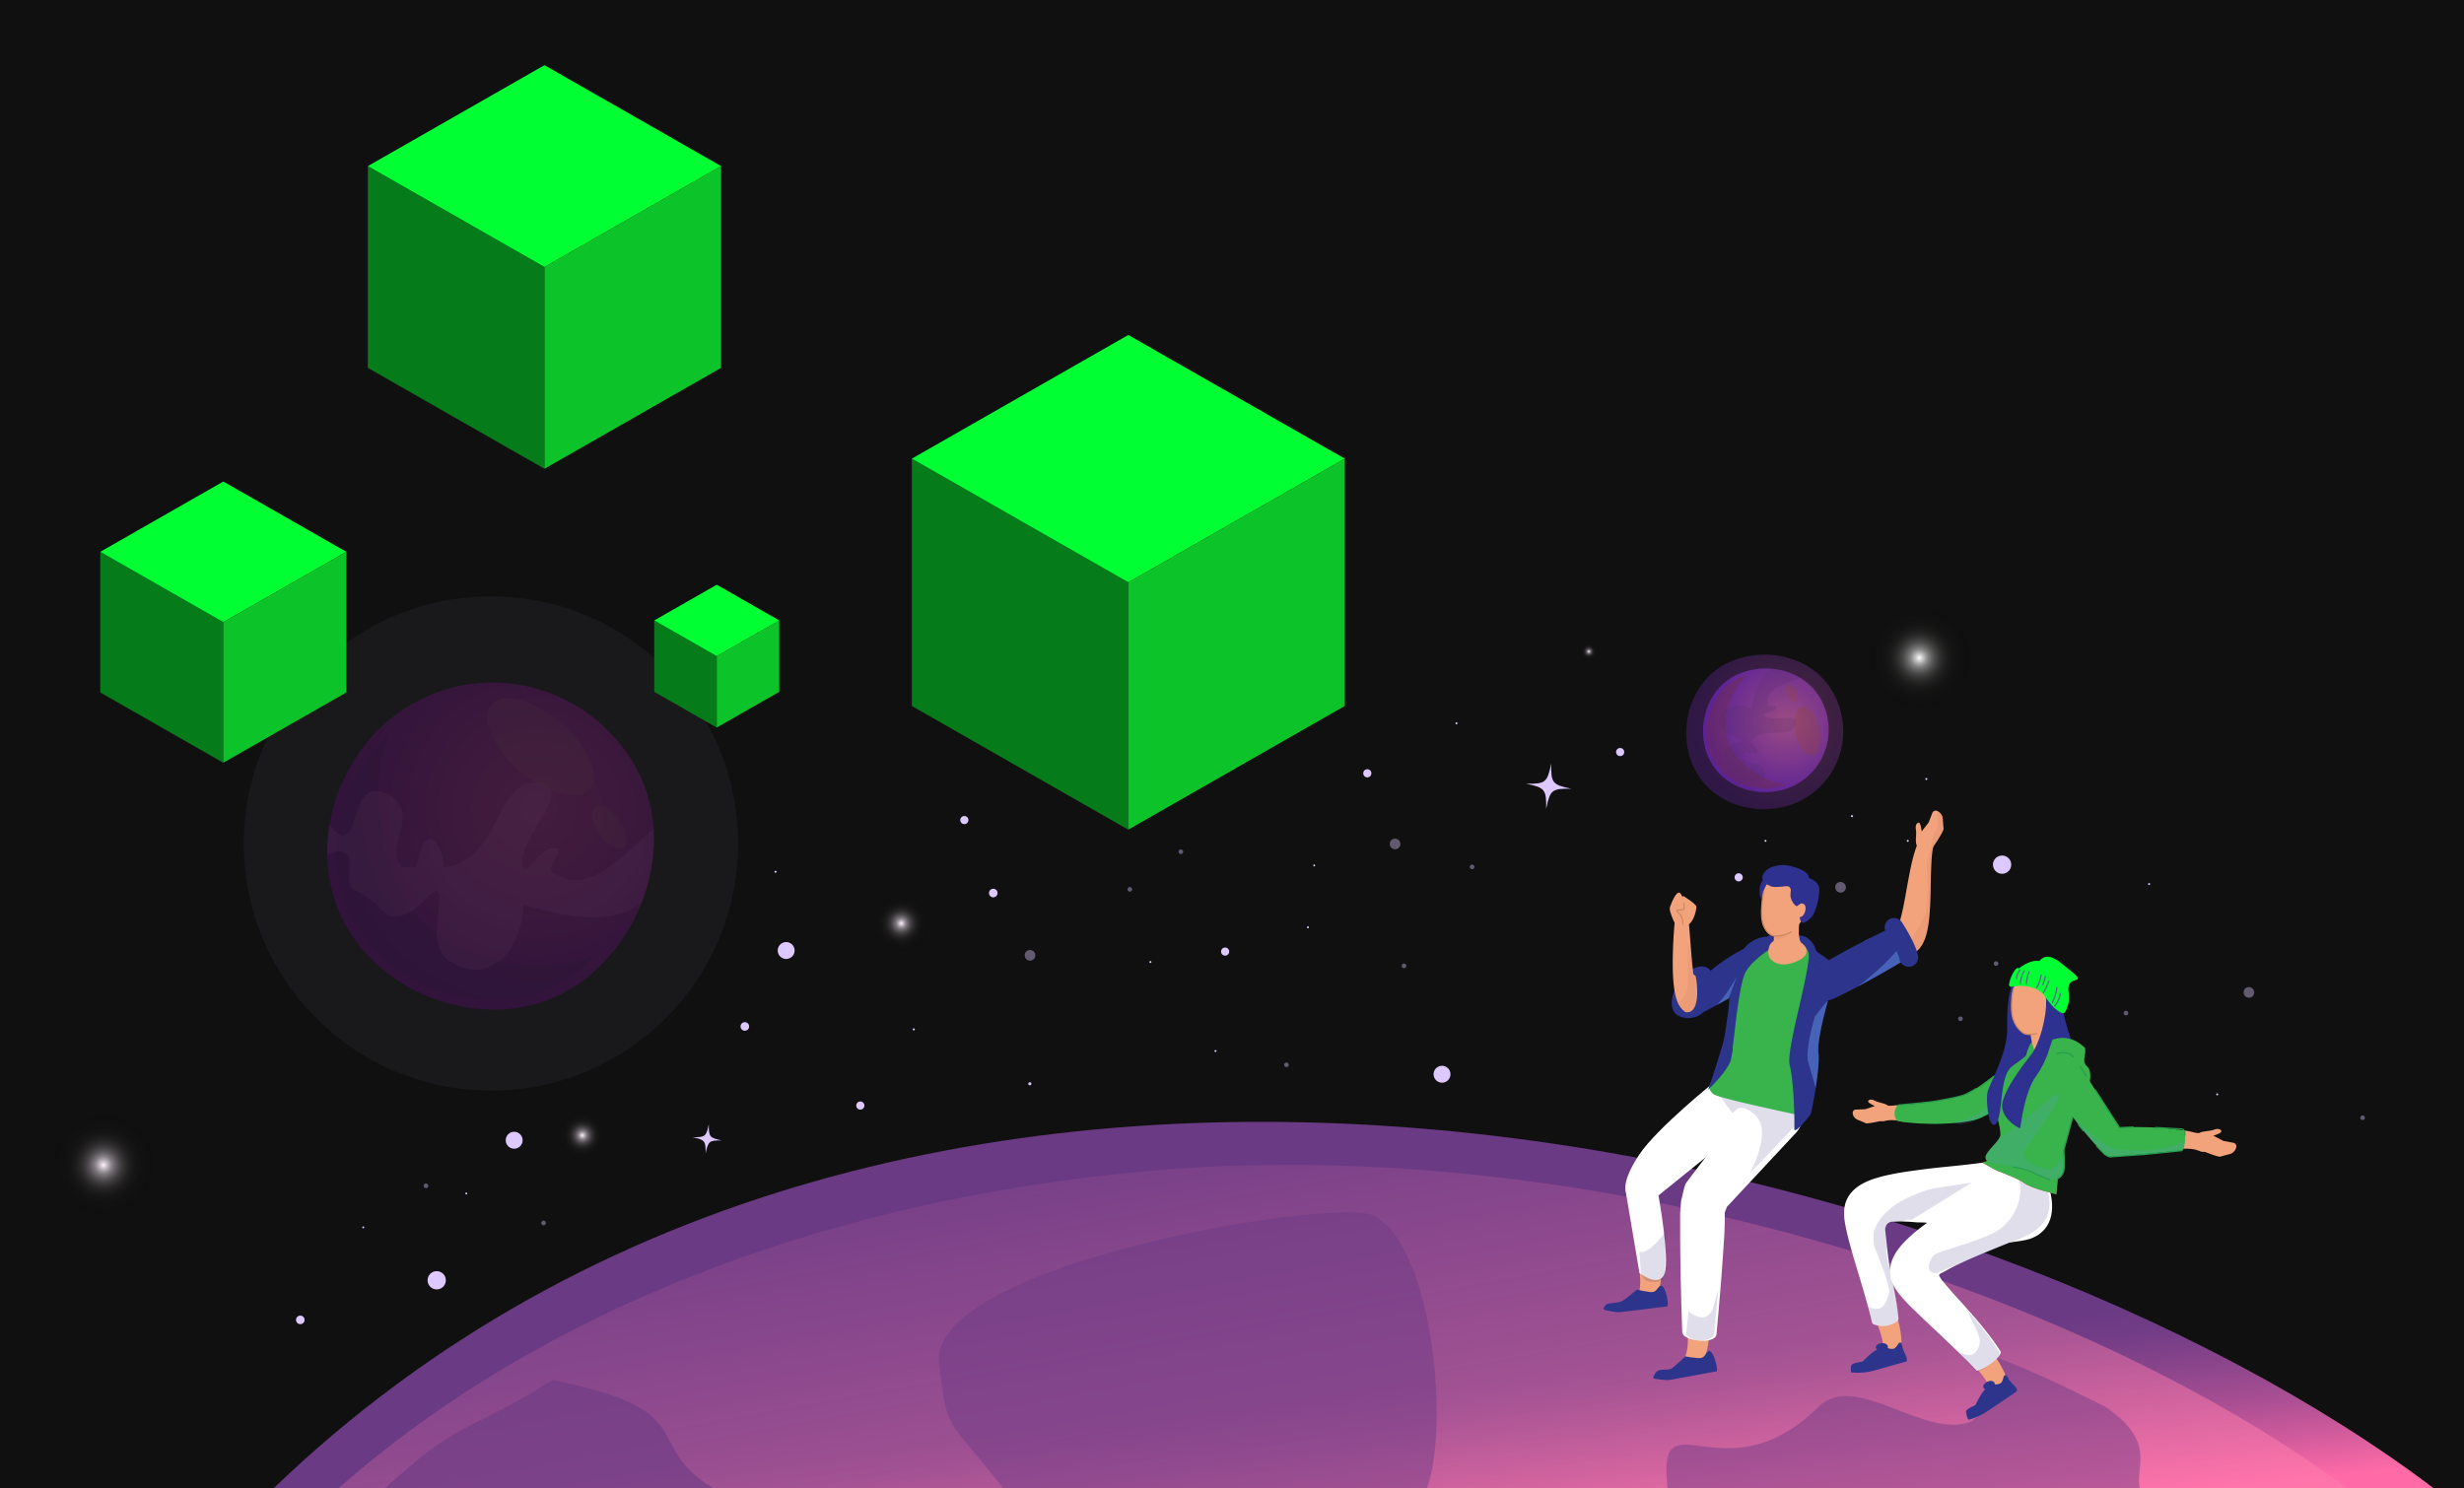 <svg xmlns="http://www.w3.org/2000/svg" xmlns:xlink="http://www.w3.org/1999/xlink" viewBox="0 0 1460 882"><rect x="0" y="0" width="1460" height="882" fill="#333333" stroke="none"/><defs><style>.cls-1{fill:none;}.cls-2{fill:#2c348c;}.cls-3{fill:#f2a37c;}.cls-4{fill:#39b34c;}.cls-5{isolation:isolate;}.cls-6{fill:#111010;}.cls-7{clip-path:url(#clip-path);}.cls-8{fill:url(#linear-gradient);}.cls-9{fill:url(#linear-gradient-2);}.cls-10{opacity:0.6;}.cls-11{fill:url(#linear-gradient-3);}.cls-12{opacity:0.45;}.cls-13{fill:url(#linear-gradient-4);}.cls-14{fill:url(#linear-gradient-5);}.cls-15{fill:url(#radial-gradient);}.cls-16{fill:url(#radial-gradient-2);}.cls-17{fill:url(#radial-gradient-3);}.cls-18{fill:url(#radial-gradient-4);}.cls-19,.cls-23{fill:#ddc8ff;}.cls-20{fill:url(#radial-gradient-5);}.cls-21{fill:url(#radial-gradient-6);}.cls-22{fill:url(#radial-gradient-7);}.cls-23,.cls-33{opacity:0.4;}.cls-24{fill:url(#radial-gradient-8);}.cls-25,.cls-28,.cls-32,.cls-37{opacity:0.3;}.cls-26{fill:#9498ba;}.cls-26,.cls-30{opacity:0.2;}.cls-27{fill:url(#radial-gradient-9);}.cls-28,.cls-39,.cls-42,.cls-54,.cls-56,.cls-58{mix-blend-mode:multiply;}.cls-29{fill:#55278b;}.cls-31{fill:#ff87ff;}.cls-32{fill:#ba659c;}.cls-32,.cls-37{mix-blend-mode:color-dodge;}.cls-33{fill:url(#radial-gradient-10);}.cls-34{fill:url(#radial-gradient-11);}.cls-35{fill:#b54133;}.cls-36{fill:#773d9c;}.cls-37{fill:#e4654b;}.cls-38{clip-path:url(#clip-path-2);}.cls-39,.cls-54,.cls-56{fill:#6598eb;}.cls-39,.cls-58{opacity:0.17;}.cls-40{fill:#fff;}.cls-41{clip-path:url(#clip-path-3);}.cls-42{fill:#1b1464;opacity:0.14;}.cls-43{clip-path:url(#clip-path-4);}.cls-44{fill:#f33c4e;}.cls-45{clip-path:url(#clip-path-5);}.cls-46{fill:#2e318f;}.cls-47{fill:#cc8862;}.cls-48{fill:#289d4b;}.cls-49{fill:#0f3;}.cls-50{fill:#5f628c;}.cls-51{clip-path:url(#clip-path-6);}.cls-52{clip-path:url(#clip-path-7);}.cls-53{clip-path:url(#clip-path-8);}.cls-54{opacity:0.28;}.cls-55{clip-path:url(#clip-path-9);}.cls-56{opacity:0.47;}.cls-57{clip-path:url(#clip-path-10);}.cls-58{fill:#cc765a;}.cls-59{clip-path:url(#clip-path-11);}.cls-60{clip-path:url(#clip-path-12);}.cls-61{clip-path:url(#clip-path-13);}.cls-62{fill:#057c19;}.cls-63{fill:#0cc42a;}</style><clipPath id="clip-path"><rect class="cls-1" x="20" y="23.94" width="1440" height="859" transform="translate(1480 906.88) rotate(-180)"/></clipPath><linearGradient id="linear-gradient" x1="-677.61" y1="-1088.62" x2="-749.92" y2="-951.14" gradientTransform="matrix(0.93, 0.36, 0.36, -0.93, 1833.18, 181.47)" gradientUnits="userSpaceOnUse"><stop offset="0.06" stop-color="#ff6aa7"/><stop offset="0.22" stop-color="#d15b9c"/><stop offset="0.4" stop-color="#a54d92"/><stop offset="0.57" stop-color="#85438a"/><stop offset="0.7" stop-color="#713c86"/><stop offset="0.8" stop-color="#6a3a84"/></linearGradient><linearGradient id="linear-gradient-2" x1="-704.45" y1="-1128.49" x2="-994.52" y2="-633.66" gradientTransform="matrix(0.94, 0.44, 0.34, -1.1, 1843.33, 295.53)" gradientUnits="userSpaceOnUse"><stop offset="0.03" stop-color="#ff7bac"/><stop offset="0.22" stop-color="#ff7bac" stop-opacity="0.76"/><stop offset="0.57" stop-color="#ff7bac" stop-opacity="0.36"/><stop offset="0.81" stop-color="#ff7bac" stop-opacity="0.1"/><stop offset="0.92" stop-color="#ff7bac" stop-opacity="0"/></linearGradient><linearGradient id="linear-gradient-3" x1="-1588.3" y1="-1004.27" x2="-1582.13" y2="-968.31" gradientTransform="matrix(1, -0.04, -0.04, -1, 1864.92, -130.13)" xlink:href="#linear-gradient"/><linearGradient id="linear-gradient-4" x1="-1360.74" y1="615.11" x2="-1488.77" y2="663.34" gradientTransform="matrix(-0.55, -0.83, -0.83, 0.55, 881.28, -639.99)" gradientUnits="userSpaceOnUse"><stop offset="0.65" stop-color="#6a3a84"/><stop offset="1" stop-color="#ff6aa7"/></linearGradient><linearGradient id="linear-gradient-5" x1="-1346.4" y1="1139.28" x2="-1150.71" y2="978.83" gradientTransform="matrix(-0.55, -0.83, -0.83, 0.55, 881.28, -639.99)" gradientUnits="userSpaceOnUse"><stop offset="0.06" stop-color="#ff6aa7"/><stop offset="0.49" stop-color="#a54d92"/><stop offset="0.8" stop-color="#6a3a84"/></linearGradient><radialGradient id="radial-gradient" cx="258.87" cy="389.71" r="36.21" gradientTransform="matrix(-1, 0, 0, 1, 1396.1, 0.16)" gradientUnits="userSpaceOnUse"><stop offset="0" stop-color="#fff"/><stop offset="0.05" stop-color="#e5e6e5" stop-opacity="0.9"/><stop offset="0.15" stop-color="#b0b1b0" stop-opacity="0.69"/><stop offset="0.26" stop-color="#818281" stop-opacity="0.51"/><stop offset="0.37" stop-color="#595b59" stop-opacity="0.35"/><stop offset="0.48" stop-color="#393b39" stop-opacity="0.22"/><stop offset="0.6" stop-color="#202220" stop-opacity="0.12"/><stop offset="0.72" stop-color="#0e100e" stop-opacity="0.06"/><stop offset="0.85" stop-color="#030503" stop-opacity="0.01"/><stop offset="1" stop-color="#000200" stop-opacity="0"/></radialGradient><radialGradient id="radial-gradient-2" cx="1051.01" cy="672.69" r="17.49" gradientTransform="matrix(-1, 0, 0, 1, 1396.1, 0.16)" gradientUnits="userSpaceOnUse"><stop offset="0" stop-color="#fff2ff"/><stop offset="0.05" stop-color="#e5dae5" stop-opacity="0.9"/><stop offset="0.15" stop-color="#b0a8b0" stop-opacity="0.69"/><stop offset="0.26" stop-color="#817c81" stop-opacity="0.51"/><stop offset="0.37" stop-color="#595659" stop-opacity="0.35"/><stop offset="0.48" stop-color="#393839" stop-opacity="0.22"/><stop offset="0.6" stop-color="#202020" stop-opacity="0.12"/><stop offset="0.72" stop-color="#0e0f0e" stop-opacity="0.06"/><stop offset="0.85" stop-color="#030503" stop-opacity="0.01"/><stop offset="1" stop-color="#000200" stop-opacity="0"/></radialGradient><radialGradient id="radial-gradient-3" cx="862.07" cy="547.07" r="20.72" xlink:href="#radial-gradient-2"/><radialGradient id="radial-gradient-4" cx="1334.81" cy="690.26" r="36.21" xlink:href="#radial-gradient-2"/><radialGradient id="radial-gradient-5" cx="1872.45" cy="2883.82" r="10.44" gradientTransform="matrix(-0.62, 0.78, 0.78, 0.62, -444.63, -2852.31)" gradientUnits="userSpaceOnUse"><stop offset="0" stop-color="#fff2ff"/><stop offset="0.05" stop-color="#e5dae5"/><stop offset="0.15" stop-color="#b0a8b0"/><stop offset="0.26" stop-color="#817c81"/><stop offset="0.37" stop-color="#595659"/><stop offset="0.48" stop-color="#393839"/><stop offset="0.6" stop-color="#202020"/><stop offset="0.72" stop-color="#0e0f0e"/><stop offset="0.85" stop-color="#030503"/><stop offset="1" stop-color="#000200"/></radialGradient><radialGradient id="radial-gradient-6" cx="2387.85" cy="2681.36" r="10.44" gradientTransform="matrix(-0.62, 0.78, 0.78, 0.62, -444.63, -2852.31)" xlink:href="#radial-gradient-2"/><radialGradient id="radial-gradient-7" cx="1999.97" cy="2999.67" r="10.44" gradientTransform="matrix(-0.62, 0.78, 0.78, 0.62, -444.63, -2852.31)" xlink:href="#radial-gradient-2"/><radialGradient id="radial-gradient-8" cx="454.66" cy="385.95" r="6.41" xlink:href="#radial-gradient-2"/><radialGradient id="radial-gradient-9" cx="1044.13" cy="479.35" r="118.35" gradientTransform="matrix(-1, 0, 0, 1, 1362, 0)" gradientUnits="userSpaceOnUse"><stop offset="0" stop-color="#ba3bac"/><stop offset="1" stop-color="#7e1ba0"/></radialGradient><radialGradient id="radial-gradient-10" cx="2268.36" cy="-1195.22" r="56.72" gradientTransform="translate(1034.69 -2136.8) rotate(117.2)" gradientUnits="userSpaceOnUse"><stop offset="0" stop-color="#f873d0"/><stop offset="1" stop-color="#9031f0"/></radialGradient><radialGradient id="radial-gradient-11" cx="2269.78" cy="-1193.29" r="45.38" xlink:href="#radial-gradient-10"/><clipPath id="clip-path-2"><path class="cls-1" d="M1205.4,639.82l-2.37,1.9-2.37,1.84c-1.58,1.23-3.19,2.4-4.8,3.6-3.23,2.35-6.49,4.68-9.83,6.93s-6.72,4.47-10.22,6.64c-1.74,1.09-3.54,2.14-5.4,3.19-.93.53-1.88,1.05-2.87,1.58s-2,1-3.15,1.59l-.86.41-1,.43-.5.21-.61.22-.61.21-.53.16a36.07,36.07,0,0,1-3.74.87c-2.28.43-4.4.71-6.52.95s-4.19.38-6.27.5-4.14.2-6.21.25-4.13,0-6.2-.06-4.14-.12-6.21-.28-4.16-.33-6.25-.57q-1.58-.18-3.15-.42c-.53-.07-1.06-.16-1.59-.26a1.85,1.85,0,0,1-.79-.44,3.2,3.2,0,0,1-.75-1.07,7.4,7.4,0,0,1,.14-6.48l.17-.33a2.83,2.83,0,0,1,.72-.95,1.31,1.31,0,0,1,.69-.32c.46,0,.91,0,1.37,0,.92,0,1.85-.09,2.78-.17,1.87-.15,3.76-.3,5.65-.51,3.79-.4,7.6-.86,11.4-1.46q2.85-.43,5.68-.94c1.88-.35,3.77-.7,5.61-1.14s3.68-.9,5.39-1.42c.87-.26,1.7-.54,2.4-.81l.26-.11.22-.09.21-.1.26-.13.51-.27.56-.31c1.49-.85,3.07-1.87,4.64-2.93s3.14-2.15,4.71-3.28c3.13-2.25,6.25-4.57,9.33-7s6.14-4.82,9.18-7.28,6.06-5,9-7.48A9.63,9.63,0,1,1,1206,639.38l-.15.12Z"/></clipPath><clipPath id="clip-path-3"><path class="cls-1" d="M1117,727.85c.11,1.3.27,2.66.45,4,.76,5.52-.22,9.42,1.07,15.18l2,8.71c.65,2.93,1.33,5.87,1.9,8.86q.43,2.24.84,4.5l.39,2.26c.13.76.24,1.53.35,2.29.22,1.53.42,3.07.61,4.62l.26,2.34.06.59a2,2,0,0,1,0,.6,2.22,2.22,0,0,1-1,1.34,14.55,14.55,0,0,1-12.41,2.07l-.73-.21a2.17,2.17,0,0,1-1.36-.86,1.54,1.54,0,0,1-.16-.5l-.12-.51-.48-2c-.33-1.37-.69-2.75-1.05-4.13l-1.13-4.14c-.38-1.39-.78-2.78-1.18-4.17-1.59-5.58-3.26-11.21-5-16.91q-1.29-4.28-2.57-8.65c-.84-2.92-1.64-5.89-2.46-9-.4-1.54-.78-3.11-1.13-4.74s-.7-3.31-1-5.14a34.49,34.49,0,0,1-.42-6.3c0-.62.08-1.3.17-2,0-.38.1-.73.18-1.16l.13-.62a2.76,2.76,0,0,1,.09-.37l.1-.41a17.55,17.55,0,0,1,2.9-5.82,20.63,20.63,0,0,1,3.72-3.75,26.21,26.21,0,0,1,3.49-2.29,41.67,41.67,0,0,1,6.07-2.68,83.52,83.52,0,0,1,10.47-2.8c6.6-1.4,12.84-2.17,19-3s12.18-1.4,18.1-2,11.71-1.24,17.19-2a19.59,19.59,0,1,1,5.23,38.83c-.32,0-.63.08-.94.11l-2.8.23a48.25,48.25,0,0,1-9.43-.6c-3.08-.38-6.1-.77-9.08-1.22-5.95-.86-11.77-1.82-17.47-2.62-2.85-.41-5.67-.76-8.43-1.05s-3.21,1.37-5.79,1.27c-1.29,0-2.53,0-3.72,0s-2.3.11-3.27.21"/></clipPath><clipPath id="clip-path-4"><path class="cls-1" d="M1209.07,696.1c-4.79-8.17-18.93-1.9-18.93-1.9l-.06.28a18.6,18.6,0,0,0-6.38,2.72c-4.75,3.18-9.8,6.45-14.92,9.75s-10.31,6.72-15.5,10.31-10.42,7.32-15.71,11.63a88.4,88.4,0,0,0-8,7.36c-.68.73-1.36,1.49-2,2.33s-1.39,1.73-2.09,2.75a26.89,26.89,0,0,0-2.06,3.48,21.84,21.84,0,0,0-1.73,4.78,18.37,18.37,0,0,0-.35,6.46,14.58,14.58,0,0,0,.31,1.73c.06.28.14.56.21.84l.06.21.05.16.11.32.21.64.23.56.22.56.23.5a26.09,26.09,0,0,0,1.86,3.33c.62,1,1.22,1.78,1.82,2.57,1.2,1.56,2.4,2.89,3.55,4.19s2.3,2.51,3.44,3.68c2.3,2.33,4.53,4.57,6.77,6.75l6.61,6.45,6.48,6.33,3.2,3.13c1.06,1,2.09,2.1,3.15,3.13s2.08,2.06,3.09,3.1l3,3.11c1,1,2,2.07,2.92,3.11.48.52.94,1,1.4,1.57l.34.39.17.2a.51.51,0,0,0,.21.17,1.61,1.61,0,0,0,.85,0,5.28,5.28,0,0,0,.69-.22,4.31,4.31,0,0,0,.44-.17l.53-.24,1.22-.58a25,25,0,0,0,9-7.37l.34-.46a3.17,3.17,0,0,0,.25-.4,3.79,3.79,0,0,0,.34-.66,1.67,1.67,0,0,0,.15-.92.68.68,0,0,0-.12-.3l-.17-.27-.33-.54c-.45-.72-.9-1.42-1.35-2.12-.91-1.4-1.84-2.76-2.78-4.11s-1.89-2.65-2.87-3.94-2-2.56-2.94-3.82c-2-2.51-4-4.92-6-7.33s-4.07-4.72-6.08-7-4-4.58-6-6.84-3.81-4.5-5.51-6.71c-.63-.81-1.24-1.62-1.81-2.41.55-.38,1.16-.78,1.81-1.18,1-.61,2-1.23,3.12-1.85,2.2-1.24,4.59-2.47,7.06-3.68s5-2.38,7.65-3.54c5.22-2.32,10.64-4.58,16.17-6.87l8.39-3.49c2.83-1.19,5.73-2.38,8.58-3.86l1.19-.62a19.94,19.94,0,0,0,1.77-1,20.25,20.25,0,0,0,2.72-2.22C1218.5,719.18,1214.44,705.27,1209.07,696.1Z"/></clipPath><clipPath id="clip-path-5"><path class="cls-4" d="M1216,616.15s-8.7.75-17.16,8.21c-3.59,3.16-14.77,9.56-17.4,20-2.13,8.43,3.92,20.43,3.84,28,0,3.29-6.23,7.88-8.39,12a3,3,0,0,0,2.29,4.48l23.24,4.58s12.61,8.52,17.74,4.56,2.76-16.79,2.76-16.79,12.22-40.45,9.71-52.06S1216,616.15,1216,616.15Z"/></clipPath><clipPath id="clip-path-6"><path class="cls-1" d="M1217.16,625.25A9.3,9.3,0,0,1,1230,628l25.88,40.24.53,0c1.81-.12,3.62-.18,5.44-.26s3.63-.06,5.45-.07,3.64.07,5.46.1c.91,0,1.82,0,2.73.1l2.74.16c1.83.11,3.66.26,5.49.4s3.67.39,5.51.64c.92.12,1.84.22,2.76.37l1.39.2c.23,0,.46.18.67.61a5.4,5.4,0,0,1,.3.83,12.53,12.53,0,0,1,.27,1.4,18.31,18.31,0,0,1-.33,6.28l0,.15c-.15.62-.28,1-.4,1.37a5.16,5.16,0,0,1-.37.8c-.24.42-.46.56-.67.55l-1.29.09c-.86,0-1.73.14-2.6.21-1.72.14-3.47.34-5.2.51s-3.48.32-5.23.51l-2.62.28c-.87.1-1.74.16-2.62.24l-5.24.52c-1.75.14-3.5.29-5.25.46l-5.26.38-2.63.16c-.86,0-1.76.09-2.59.11A5.38,5.38,0,0,1,1247,684l-2.25-2.26c-.79-.8-1.56-1.6-2.31-2.42s-1.51-1.63-2.23-2.46-1.48-1.65-2.19-2.5l-2.14-2.53c-.72-.84-1.39-1.71-2.09-2.56l-2.07-2.58c-1.36-1.73-2.68-3.48-4-5.22-.67-.87-1.32-1.76-2-2.64s-1.31-1.77-2-2.66c-1.29-1.78-2.57-3.56-3.75-5.42a63.36,63.36,0,0,1-3.28-5.73c-.49-1-1-2-1.39-3l-.32-.77-.3-.8q-.3-.78-.54-1.62l-.9-3.12A9.3,9.3,0,0,1,1217.16,625.25Z"/></clipPath><clipPath id="clip-path-7"><path id="SVGID" class="cls-1" d="M987.28,692.54a147.68,147.68,0,0,0-19.07-1.73c-.14,0-.28,0-.43,0l4.46,62.78a7.22,7.22,0,0,0,14.42-.44Z"/></clipPath><clipPath id="clip-path-8"><path class="cls-1" d="M1015.84,790.17c.09-.83.15-1.66.23-2.49l.43-5,.86-10,.78-10c.27-3.32.53-6.64.75-10l.7-10,.63-10,.52-10,.27-5-.51-5.12,43.42-45.57a16.3,16.3,0,0,0,1.11-1.45,15.93,15.93,0,0,0-21.36-22.61A15.21,15.21,0,0,0,1015,639.1l-29.46,61.27-.57,1.18a7.75,7.75,0,0,0-.7,2.64l-1.34,18,.39.06a130.83,130.83,0,0,1,14,3.19v6.9l.13,10,.19,10c.06,3.33.16,6.65.25,10l.28,10,.36,10,.18,5c0,.83.05,1.66.1,2.5a3,3,0,0,0,.44,1.26,4.15,4.15,0,0,0,1.28,1.27,12.7,12.7,0,0,0,13.51.35,4.1,4.1,0,0,0,1.35-1.22A2.87,2.87,0,0,0,1015.84,790.17Z"/></clipPath><clipPath id="clip-path-9"><path class="cls-2" d="M1071.69,561.1c2.51,10.85-13.7,60.34-11.23,70.15s3,33,2.71,37.51,9.16-7.52,9.72-8.49,5.74-27.66,4.6-36.33,6.76-34.7,6.76-34.7,9-11.8,2.57-17.56A95.17,95.17,0,0,0,1071.69,561.1Z"/></clipPath><clipPath id="clip-path-10"><path class="cls-1" d="M1140.59,556.33c.13-.39.29-.79.4-1.17a39.63,39.63,0,0,0,1.11-4.3,71.67,71.67,0,0,0,1.09-7.77c.44-5,.63-9.76.72-14.49s.16-9.37.34-13.91c.07-2.28.19-4.52.37-6.7a46.49,46.49,0,0,1,.85-6.13c1.2-1.73,6.43-9.41,6.16-11-.16-1-.34-3.44-.47-5.57a5.45,5.45,0,0,0-3.47-4.73,2.07,2.07,0,0,0-2.69,1.18l-2.21,5.69-4.14,5.31s-.53-5.23-1.74-5.2c-.43,0-2.3.57-1.65,4.27.49,2.81-.66,7,.54,9.35-.65,1.63-1.16,3.23-1.63,4.81-.71,2.42-1.27,4.81-1.81,7.18-1,4.75-1.87,9.43-2.68,14s-1.61,9.15-2.6,13.42c-.5,2.13-1,4.2-1.62,6a21.67,21.67,0,0,1-1,2.41c0,.1-.09.19-.14.27l-.3.15c-.84.39-1.83.84-2.84,1.28-2,.89-4.14,1.78-6.26,2.66s-4.25,1.79-6.4,2.68l-3.22,1.32-2.1,2.51c-8.59,3.55-18.35,6-26.84,9.78h0a10.67,10.67,0,0,0,8.54,19.55c8.68-3.71,17.18-7.7,25.65-11.87,2.13-1,4.24-2.09,6.35-3.16l6.34-3.26c2.12-1.12,4.23-2.25,6.39-3.47,1.09-.61,2.17-1.24,3.38-2,.32-.19.63-.39,1-.62l.59-.39.36-.25.41-.3.57-.44a12.38,12.38,0,0,0,1-.93l.68-.79a17.55,17.55,0,0,0,1.06-1.51,20.24,20.24,0,0,0,1.41-2.7C1140.29,557.13,1140.43,556.74,1140.59,556.33Zm-16.41-6.7a1.54,1.54,0,0,1-.14.23c-.14.23-.26.35-.31.35s0,0,0-.09a.57.57,0,0,1,.08-.13C1123.93,549.88,1124.05,549.75,1124.18,549.63Z"/></clipPath><clipPath id="clip-path-11"><path class="cls-2" d="M1127.24,549.53l-.28-.36-.26-.29-.23-.24-.11-.12-.1-.08a3.33,3.33,0,0,0-.72-.54,1.11,1.11,0,0,0-.54-.13,1.14,1.14,0,0,0-.4.15l-1.55.73-3.1,1.46-6.18,3c-4.1,2-8.2,4-12.25,6.18-2,1.06-4.06,2.1-6.08,3.18l-6,3.29c-4,2.26-8,4.5-11.88,7l-1.07.68a10.49,10.49,0,0,0,10,18.41c4.15-1.9,8.21-4,12.28-6.1l6.06-3.23c2-1.09,4-2.22,6-3.32,1-.56,2-1.11,3-1.68l3-1.72,6-3.43,5.92-3.53,2.95-1.78,1.48-.89a1.45,1.45,0,0,0,.35-.26,1.2,1.2,0,0,0,.23-.52,3.75,3.75,0,0,0,.06-.89v-.13l0-.16,0-.32-.06-.37-.08-.43a30.38,30.38,0,0,0-6-13.18Z"/></clipPath><clipPath id="clip-path-12"><path class="cls-2" d="M1043.64,558.94c-13.62,2-30.93,17-30.93,17s-6.63,18-11.58,19.51-6.75,2.32-8.14,1.41-.73,2-.73,2,6.09,4.26,10.12,3.77,25.06-12.69,25.06-12.69l9.48-23Z"/></clipPath><clipPath id="clip-path-13"><path class="cls-3" d="M1004.68,578.38l-1.3-1c-.26-1.92-.45-3.88-.65-5.85s-.38-4-.54-6-.33-4-.48-6l-.47-6.08c-.07-1-.16-2-.24-3s-.18-2-.26-3l0-.47A4.22,4.22,0,0,0,996,543a4.41,4.41,0,0,0-3.75,4.11c-.19,2-.33,4-.47,6s-.26,4.17-.36,6.26c-.19,4.18-.3,8.38-.27,12.61a113.22,113.22,0,0,0,.74,13c.14,1.11.32,2.24.54,3.4a35.2,35.2,0,0,0,.9,3.61c.21.63.44,1.28.73,2a14.75,14.75,0,0,0,1.13,2.18,10.94,10.94,0,0,0,2.08,2.47c.49.42,1,1.11,1.76,1.21C1006.68,600.76,1006.34,586.25,1004.68,578.38Z"/></clipPath></defs><g class="cls-5"><g id="HERO"><rect class="cls-6" x="288.23" y="-288.23" width="883.55" height="1460" transform="translate(1171.77 -288.23) rotate(90)"/><g class="cls-7"><path class="cls-8" d="M1443.2,882.88c-272-207-905-364-1282,0Z"/><path class="cls-9" d="M752.2,911.88c375.72-33.43,796.77,378,778,167s-473.28-418.43-849-385-632,249-648.4,511.53C19.59,1416.79,376.48,945.3,752.2,911.88Z"/><g class="cls-10"><path class="cls-11" d="M227.2,882.88c48-44,44.64-30.19,100.14-65,91.54,18.17,50.86,38,96.86,65Z"/></g><g class="cls-12"><path class="cls-13" d="M988.2,882.88c-7-59,32.52,6.78,89.49-49.27,21.9-21.51,63.61,20.64,91,8.45,13-12.08,9.32-26.86,4.3-40.93,22.93,7,52.51,21.58,74,32.29,32.23,21.46,17,36.78,21.23,49.46Z"/></g><g class="cls-12"><path class="cls-14" d="M595.2,882.88C560.83,839,561.35,849.75,556.4,808c-7-59,234.81-98.53,256.3-87.83,34.23,13.12,47.48,122,32.5,162.74Z"/></g><path class="cls-15" d="M1101.35,389.45a36.17,36.17,0,1,0,36.17-36.19A36.17,36.17,0,0,0,1101.35,389.45Z"/><path class="cls-16" d="M328.78,672.12a17.47,17.47,0,1,0,17.47-17.48A17.47,17.47,0,0,0,328.78,672.12Z"/><path class="cls-17" d="M514.29,546.63A20.7,20.7,0,1,0,535,525.92,20.7,20.7,0,0,0,514.29,546.63Z"/><path class="cls-18" d="M26.59,689.67a36.17,36.17,0,1,0,36.17-36.18A36.17,36.17,0,0,0,26.59,689.67Z"/><path class="cls-19" d="M460.83,563.31a5,5,0,1,0,5-5A5,5,0,0,0,460.83,563.31Z"/><path class="cls-19" d="M849.45,636.63a5,5,0,1,0,5-5A5,5,0,0,0,849.45,636.63Z"/><path class="cls-19" d="M586,529.24a2.54,2.54,0,1,0,2.53-2.53A2.54,2.54,0,0,0,586,529.24Z"/><path class="cls-19" d="M175.4,782.21a2.54,2.54,0,1,0,2.54-2.54A2.54,2.54,0,0,0,175.4,782.21Z"/><path class="cls-19" d="M299.67,675.75a5,5,0,1,0,5-5A5,5,0,0,0,299.67,675.75Z"/><path class="cls-19" d="M438.8,608.31a2.54,2.54,0,1,0,2.53-2.53A2.54,2.54,0,0,0,438.8,608.31Z"/><path class="cls-19" d="M723.52,563.93a2.41,2.41,0,1,0,2.4-2.41A2.4,2.4,0,0,0,723.52,563.93Z"/><path class="cls-19" d="M1027.81,519.93a2.41,2.41,0,1,0,2.4-2.4A2.4,2.4,0,0,0,1027.81,519.93Z"/><path class="cls-19" d="M682.23,570.19a.59.59,0,1,0-1.17,0,.59.59,0,0,0,1.17,0Z"/><path class="cls-19" d="M720.81,622.87a.59.59,0,1,0-.58.58A.58.58,0,0,0,720.81,622.87Z"/><path class="cls-19" d="M460.13,516.66a.58.58,0,0,0-.58-.59.59.59,0,1,0,0,1.17A.58.58,0,0,0,460.13,516.66Z"/><path class="cls-19" d="M276.83,707.3a.59.59,0,0,0-.59-.59.59.59,0,0,0,0,1.17A.59.59,0,0,0,276.83,707.3Z"/><path class="cls-19" d="M1142,461.67a.59.59,0,1,0-.59.58A.58.58,0,0,0,1142,461.67Z"/><path class="cls-19" d="M1314.35,648.64a.59.59,0,1,0-1.17,0,.59.59,0,0,0,1.17,0Z"/><path class="cls-19" d="M1098,483.66a.58.58,0,0,0-.58-.58.59.59,0,1,0,0,1.17A.58.58,0,0,0,1098,483.66Z"/><path class="cls-19" d="M1131,498.33a.59.59,0,1,0-.58.58A.58.58,0,0,0,1131,498.33Z"/><path class="cls-19" d="M1274,524a.59.59,0,1,0-1.17,0,.59.59,0,0,0,1.17,0Z"/><path class="cls-19" d="M1046.72,498.33a.59.59,0,1,0-.59.58A.58.58,0,0,0,1046.72,498.33Z"/><path class="cls-19" d="M542.07,610.06a.58.58,0,0,0-.58-.59.59.59,0,1,0,0,1.17A.58.58,0,0,0,542.07,610.06Z"/><path class="cls-19" d="M215.79,727.37a.59.59,0,0,0-.59-.58.59.59,0,0,0,0,1.17A.59.59,0,0,0,215.79,727.37Z"/><path class="cls-19" d="M775.6,549.54a.59.59,0,1,0-.59.59A.58.58,0,0,0,775.6,549.54Z"/><path class="cls-19" d="M779.27,512.88a.59.59,0,0,0-.59-.58.59.59,0,0,0,0,1.17A.59.59,0,0,0,779.27,512.88Z"/><path class="cls-19" d="M863.59,428.56a.59.59,0,0,0-1.17,0,.59.59,0,1,0,1.17,0Z"/><path class="cls-19" d="M609.3,642.27a.91.91,0,1,0,.91-.91A.91.91,0,0,0,609.3,642.27Z"/><path class="cls-19" d="M253.37,758.73a5.4,5.4,0,1,0,5.39-5.39A5.39,5.39,0,0,0,253.37,758.73Z"/><path class="cls-19" d="M1180.91,512.43a5.4,5.4,0,1,0,5.39-5.4A5.39,5.39,0,0,0,1180.91,512.43Z"/><path class="cls-19" d="M507.36,655.19a2.41,2.41,0,1,0,2.41-2.41A2.41,2.41,0,0,0,507.36,655.19Z"/><path class="cls-19" d="M807.77,458.28a2.41,2.41,0,1,0,2.4-2.4A2.41,2.41,0,0,0,807.77,458.28Z"/><path class="cls-19" d="M569,486a2.41,2.41,0,1,0,2.41-2.41A2.41,2.41,0,0,0,569,486Z"/><path class="cls-19" d="M957.59,445.69a2.41,2.41,0,1,0,2.41-2.41A2.4,2.4,0,0,0,957.59,445.69Z"/><path class="cls-20" d="M626.1,417.13a10.44,10.44,0,1,0-1.61-14.66A10.43,10.43,0,0,0,626.1,417.13Z"/><path class="cls-21" d="M146.25,692.27a10.44,10.44,0,1,0-1.61-14.66A10.42,10.42,0,0,0,146.25,692.27Z"/><path class="cls-22" d="M636.7,588.9a10.43,10.43,0,1,0-1.61-14.66A10.42,10.42,0,0,0,636.7,588.9Z"/><path class="cls-23" d="M607.2,565.84a3.15,3.15,0,1,0,3.14-2.83A3,3,0,0,0,607.2,565.84Z"/><path class="cls-23" d="M823.51,499.85a3.14,3.14,0,1,0,3.13-2.83A3,3,0,0,0,823.51,499.85Z"/><path class="cls-23" d="M1087.47,525.51a3.15,3.15,0,1,0,3.13-2.82A3,3,0,0,0,1087.47,525.51Z"/><path class="cls-23" d="M1329.44,587.83a3.14,3.14,0,1,0,3.13-2.82A3,3,0,0,0,1329.44,587.83Z"/><path class="cls-23" d="M760.93,630.94a1.35,1.35,0,1,0,1.35-1.22A1.29,1.29,0,0,0,760.93,630.94Z"/><path class="cls-23" d="M830.59,572.28a1.35,1.35,0,1,0,1.35-1.22A1.28,1.28,0,0,0,830.59,572.28Z"/><path class="cls-23" d="M870.92,513.62a1.35,1.35,0,1,0,1.35-1.21A1.28,1.28,0,0,0,870.92,513.62Z"/><path class="cls-23" d="M668.13,526.93a1.35,1.35,0,1,0,1.35-1.21A1.29,1.29,0,0,0,668.13,526.93Z"/><path class="cls-23" d="M1181.39,570.92a1.35,1.35,0,1,0,1.35-1.21A1.29,1.29,0,0,0,1181.39,570.92Z"/><path class="cls-23" d="M1258.38,600.25a1.35,1.35,0,1,0,1.35-1.21A1.29,1.29,0,0,0,1258.38,600.25Z"/><path class="cls-23" d="M1100.74,574.59c0-.31.6-.57,1.35-.57s1.34.26,1.34.57-.6.57-1.34.57S1100.74,574.91,1100.74,574.59Z"/><path class="cls-23" d="M698.35,504.65a1.35,1.35,0,1,0,1.35-1.21A1.29,1.29,0,0,0,698.35,504.65Z"/><path class="cls-23" d="M251.08,702.62a1.35,1.35,0,1,0,1.35-1.21A1.29,1.29,0,0,0,251.08,702.62Z"/><path class="cls-23" d="M320.74,724.62a1.35,1.35,0,1,0,1.35-1.21A1.28,1.28,0,0,0,320.74,724.62Z"/><path class="cls-23" d="M1160.29,603.64a1.35,1.35,0,1,0,1.35-1.22A1.28,1.28,0,0,0,1160.29,603.64Z"/><path class="cls-23" d="M1398.59,662.29a1.35,1.35,0,1,0,1.35-1.21A1.29,1.29,0,0,0,1398.59,662.29Z"/><path class="cls-24" d="M935.54,385.69a6.41,6.41,0,1,0,6.4-6.41A6.4,6.4,0,0,0,935.54,385.69Z"/><path class="cls-19" d="M904.28,464.45c11.25,2.36,12,3.36,11.88,14.86,2.37-11.25,3.36-12.05,14.86-11.89-11.25-2.37-12-3.36-11.89-14.86C916.77,463.81,915.77,464.61,904.28,464.45Z"/><path class="cls-19" d="M410.4,673.94c7.28,1.53,7.79,2.18,7.69,9.62,1.53-7.28,2.17-7.8,9.61-7.7-7.28-1.52-7.79-2.17-7.69-9.61C418.48,673.53,417.84,674.05,410.4,673.94Z"/><g class="cls-25"><circle class="cls-26" cx="290.92" cy="499.87" r="146.46"/><path class="cls-27" d="M237.35,421.45C283,390.17,344.24,403.5,373.9,449.89,401.06,492.37,385.16,550,347,580.06c-40.74,32-102.72,19.81-134.08-19.58C178.41,517.2,193.3,452.2,237.35,421.45Z"/><g class="cls-28"><path class="cls-29" d="M230.5,435.31c-8.56,23.4-8.14,50.75-.16,76.05,14.42,53.5,74.75,70.87,122.17,54.77a96.78,96.78,0,0,1-10.35,9.48c-38,29.86-95.79,18.47-125-18.26C187.6,520.27,196.93,466.12,230.5,435.31Z"/></g><g class="cls-30"><path class="cls-31" d="M310.06,536.06c0,24.9-19.37,49.82-44.28,33.21-11.07-8.31-5.53-24.9-5.53-36,0-13.84-8.83,3.93-19.37,8.3-14.9,6.17-10.86-4.67-30.43-13.83-7.52-3.52,0-16.61-5.54-22.14-4.28-2.14-7.73-1-11,1.3a98.59,98.59,0,0,1,1.29-17.82c3.41,4.1,6.75,7.44,9.71,5.46,5.54-2.78,5.54-19.37,13.84-24.91,8.3-2.77,16.6,2.78,19.37,11.07,2.76,11.06-8.31,22.13,0,33.2h8.29c2.78-5.53,2.14-16,8.3-16.6,4.63-.42,8.3,11.07,8.3,16.6,33.22-2.77,30.45-52.57,55.35-49.8s-13.84,33.2-8.3,49.8c2.76,5.53,11.06-13.84,19.37-11.07,5.53,0-5.54,11.07-2.78,13.84,23.6,15.74,42.25-10.79,60.62-25.38a101.89,101.89,0,0,1-7.26,44C359.69,549.6,334.87,542.84,310.06,536.06Z"/></g><path class="cls-32" d="M308.05,456.83c16.16,13.81,34.7,18.64,41.43,10.77s-.92-25.43-17.07-39.25S297.72,409.71,291,417.57,291.91,443,308.05,456.83Z"/><path class="cls-32" d="M355.26,494.24c4.51,6.63,10.79,10.23,14,8s2.17-9.36-2.34-16-10.78-10.21-14-8S350.75,487.61,355.26,494.24Z"/></g><g class="cls-10"><path class="cls-33" d="M1067.9,474c23.34-12.62,31.06-41.63,17.79-64.43-12.17-20.89-40.22-26.75-61.4-17-22.58,10.36-30.94,39.44-21,61.46C1014.16,478.17,1045.13,486.06,1067.9,474Z"/><path class="cls-34" d="M1064.13,465a37.06,37.06,0,0,0,14.23-51.54c-9.74-16.71-32.18-21.4-49.12-13.63-18.06,8.29-24.76,31.55-16.82,49.16C1021.14,468.31,1045.91,474.63,1064.13,465Z"/><g class="cls-28"><path class="cls-35" d="M1058.19,464.9c-9.47-1.18-18.73-6.12-26-13.27-15.73-14.29-11.07-37.91,2.73-51.26a37.26,37.26,0,0,0-5,1.87c-16.84,7.72-23.09,29.42-15.69,45.84C1021.7,464.65,1041.81,471,1058.19,464.9Z"/></g><g class="cls-30"><path class="cls-36" d="M1037.78,420.12c-8.49-4.37-20.38-2.13-19.09,9.27.9,5.23,7.53,6.25,11.3,8.19,4.72,2.42-2.88,2.33-6.23,5.16-4.71,4-.3,4.52-.6,12.8-.12,3.17,5.66,2.91,6.57,5.76a3.82,3.82,0,0,1-2.37,3.53,37.62,37.62,0,0,0,6.3,2.68c-.79-1.88-1.35-3.61-.16-4.26,1.92-1.41,7.58,1.5,10.92-.35,2.39-2.35,2-6.16-.38-8.55-3.29-2.89-9-1.06-11.31-5.82.47-.95,1-1.88,1.45-2.84,2.36,0,5.84,2.09,7.11.09,1-1.51-2.32-4.78-4.21-5.74,6.76-10.85,23.27-1.18,26.68-10.15s-13.74-1.1-18.44-5.89c-1.4-1.92,6.66-1.36,7.17-4.67,1-1.89-4.74-.06-5.2-1.49-1.23-10.8,11.08-12.51,19.27-16.21a39.07,39.07,0,0,0-16.28-5.24C1041.86,400.82,1039.82,410.47,1037.78,420.12Z"/></g><path class="cls-37" d="M1063.94,434.85c-1.88-7.93-.28-15.1,3.59-16s8.5,4.78,10.38,12.7.29,15.1-3.57,16S1065.82,442.78,1063.94,434.85Z"/><path class="cls-37" d="M1059.44,412.19c-1.45-2.7-1.58-5.47-.28-6.18s3.58.89,5,3.59,1.59,5.47.28,6.19S1060.92,414.89,1059.44,412.19Z"/></g></g><path class="cls-3" d="M1113.84,655.72c2-.92,5-.18,7.54-.49a40.62,40.62,0,0,1,7.28-.18h.08a5,5,0,0,1,4.77,5.13,5,5,0,0,1-5.35,4.58,6.08,6.08,0,0,1-.87-.12,31.3,31.3,0,0,0-5.4-.79,17.25,17.25,0,0,0-5,.45l-.17.05a4,4,0,0,1-4.86-2.7C1111.35,659.84,1112.14,656.49,1113.84,655.72Z"/><path class="cls-3" d="M1119,655.51c-1.69-1.7-5.64-1.91-7.93-3.12-3-1.57-4-.19-4.16.17-.38,1,4,2.9,4,2.9l-5.79,1.91-5.54.22a1.86,1.86,0,0,0-1.81,1.89,4.77,4.77,0,0,0,3.06,4.19c1.79.71,3.88,1.56,4.65,2,1.46.75,18.4-3.56,18.4-3.56Z"/><path class="cls-4" d="M1216.08,634.57l-2.37,1.9-2.37,1.83c-1.58,1.23-3.2,2.41-4.8,3.6-3.23,2.36-6.49,4.69-9.83,6.93s-6.73,4.47-10.22,6.64c-1.74,1.09-3.54,2.14-5.4,3.19-.93.53-1.88,1.05-2.87,1.58s-2,1-3.15,1.59l-.86.41-1,.43-.5.21-.61.22-.61.21-.53.16a36.07,36.07,0,0,1-3.74.87c-2.29.43-4.4.71-6.52.95s-4.2.38-6.27.5-4.15.2-6.21.25-4.14,0-6.2-.07-4.14-.11-6.22-.27-4.15-.33-6.24-.57q-1.57-.18-3.15-.42c-.53-.08-1.07-.16-1.59-.26a2,2,0,0,1-.79-.44,3.2,3.2,0,0,1-.76-1.07,7.43,7.43,0,0,1,.15-6.48l.17-.33a3,3,0,0,1,.72-1,1.33,1.33,0,0,1,.69-.31c.45,0,.9,0,1.37-.05.92,0,1.84-.1,2.78-.17,1.87-.15,3.75-.3,5.65-.51,3.79-.4,7.6-.86,11.4-1.46q2.85-.43,5.68-.94c1.88-.35,3.76-.7,5.61-1.14s3.67-.9,5.39-1.42c.86-.26,1.7-.54,2.4-.81l.26-.11.22-.09.21-.1.26-.13.51-.27.55-.31c1.5-.85,3.08-1.87,4.65-2.93s3.14-2.15,4.71-3.28c3.13-2.25,6.25-4.57,9.33-7s6.14-4.81,9.18-7.27,6.06-5,9-7.49a9.63,9.63,0,1,1,12.44,14.71l-.15.13Z"/><g class="cls-38"><path class="cls-39" d="M1158.06,665.47c9.86-3.57,20.47-6.49,24-15.38s3.68-13.67,3.68-13.67l5.5,14.06-8.55,11.18-21.19,4.65Z"/></g><path class="cls-3" d="M1116.07,800.59a29.38,29.38,0,0,0-.41-4.84,48.73,48.73,0,0,0-1.22-5.09c-.52-1.7-1.12-3.41-1.79-5.09-.34-.84-.69-1.68-1.06-2.5-.18-.42-.37-.82-.56-1.22l-.28-.59-.14-.28-.07-.13-.06-.09a6.64,6.64,0,0,1,11.56-6.52,6.4,6.4,0,0,1,.39.84l.13.31.09.25.08.21.14.4.27.79c.17.52.34,1,.5,1.56.32,1,.62,2.06.89,3.1q.83,3.12,1.4,6.33a61.85,61.85,0,0,1,.75,6.61,38.94,38.94,0,0,1-.31,7,5.18,5.18,0,0,1-10.31-.77Z"/><path class="cls-2" d="M1127.12,797.76c.26,1.94,1.78,4.66,2.44,6.3a3.65,3.65,0,0,1,.12,2.76l-19,5.35a35.07,35.07,0,0,1-13.87,1.11s-.54-3.43.47-4.53,6.39-1.83,6.39-1.83,6.32-6.59,8.63-7c-2.71-2.52,2-4.53,4.46-3.76s1.8,2.67,1.8,2.67a5.19,5.19,0,0,0,3.53.45c1.64-.56,2.8-3.42,3.43-3.57C1126.91,795.34,1127,796.7,1127.12,797.76Z"/><path class="cls-40" d="M1118,737.88q.93,9,2.49,17.89h0c.65,2.93,1.33,5.87,1.9,8.86q.43,2.24.84,4.5l.39,2.26c.13.76.24,1.53.35,2.29.22,1.53.42,3.07.61,4.62l.26,2.34.06.59a2,2,0,0,1,0,.6,2.22,2.22,0,0,1-1,1.34,14.55,14.55,0,0,1-12.41,2.07l-.73-.21a2.17,2.17,0,0,1-1.36-.86,1.54,1.54,0,0,1-.16-.5l-.12-.51-.48-2c-.33-1.37-.69-2.75-1.05-4.13l-1.13-4.14c-.38-1.39-.78-2.78-1.18-4.17-1.59-5.58-3.26-11.21-5-16.91q-1.29-4.28-2.57-8.65c-.84-2.92-1.64-5.89-2.46-9-.4-1.54-.78-3.11-1.13-4.74s-.7-3.31-1-5.14a35.41,35.41,0,0,1-.42-6.3c0-.63.08-1.3.17-2,0-.38.1-.73.18-1.16l.13-.62a2.76,2.76,0,0,1,.09-.37l.1-.41a17.55,17.55,0,0,1,2.9-5.82,20.63,20.63,0,0,1,3.72-3.75,26.21,26.21,0,0,1,3.49-2.29,41.67,41.67,0,0,1,6.07-2.68,83.52,83.52,0,0,1,10.47-2.8c6.6-1.4,12.84-2.17,19-3s12.18-1.4,18.1-2c5.64-.58,11.19-1.18,16.45-1.88,10.07-1.33,20,4.81,22.39,14.69a19.59,19.59,0,0,1-16.42,24c-.32,0-.63.08-.94.11l-2.8.23a48.25,48.25,0,0,1-9.43-.6c-3.08-.38-6.1-.77-9.08-1.22-5.95-.86-9.4-.89-15.1-1.69-2.84-.41-5.13-.14-7.89-.43s-5.32-.33-7.9-.43c-1.29,0-3.33.11-4.52.15l-1.07.05a3.57,3.57,0,0,0-3.08,2.06l-.36.79a3.48,3.48,0,0,0-.32,1.85Z"/><g class="cls-41"><path class="cls-42" d="M1104.15,772.75c9.54,6,12.8,2.18,15.19-6.25,1-3.35-4.83-17.74-4.83-17.74l-3-7.88c-1.78-2.79-1.9-10.16-.64-12.68l1.92-3.82h0c6-9.19,14.88-13.85,25.49-17.87a49.2,49.2,0,0,1,10.18-2.65l19.95-3.05-38.81,24.05-3.79,18.73,6.78,39.23-28.93,5.44Z"/></g><path class="cls-40" d="M1195.18,696.54s15.62-2.92,18.61,6.12c3.52,10.66,4.42,26.11-11,31.54-5.27,1.85-21.85,2.76-27,4.84Z"/><path class="cls-3" d="M1179.34,823a29.13,29.13,0,0,0-2.17-4.27,50.23,50.23,0,0,0-3-4.21c-1.12-1.38-2.31-2.73-3.56-4-.62-.65-1.26-1.28-1.91-1.9-.32-.32-.64-.62-1-.91l-.48-.44-.23-.2-.11-.1-.08-.06a7.08,7.08,0,1,1,9.54-10.42l.3.32.18.2.15.17.29.32.54.64c.35.42.71.84,1,1.27.69.85,1.34,1.7,2,2.57q1.92,2.61,3.65,5.41a60.27,60.27,0,0,1,3.15,5.91,39.15,39.15,0,0,1,2.33,6.7,5.53,5.53,0,0,1-10.51,3.35Z"/><path class="cls-40" d="M1150.55,758.63s0-.07.43.41c1.58,2,3.31,4,5.07,6q3,3.38,6.13,6.82t6.25,7c2.07,2.4,4.16,4.8,6.19,7.31q1.52,1.88,3,3.81c1,1.28,2,2.58,3,3.93s1.91,2.7,2.85,4.1c.47.69.93,1.4,1.39,2.11l.34.54.17.27a.74.74,0,0,1,.13.3,1.6,1.6,0,0,1-.16.92,4.39,4.39,0,0,1-.35.67c-.08.12-.15.24-.26.39s-.22.3-.35.46A25.9,25.9,0,0,1,1175,811l-1.26.58-.54.25-.45.17a5,5,0,0,1-.72.22,1.58,1.58,0,0,1-.87,0,.47.47,0,0,1-.22-.16l-.18-.2-.35-.39c-.47-.52-.94-1-1.43-1.57-1-1-2-2.07-3-3.09l-3.1-3.1q-1.58-1.56-3.19-3.1c-1.09-1-2.15-2.07-3.24-3.11l-3.29-3.12-6.66-6.31-6.81-6.43c-2.3-2.18-4.6-4.41-7-6.73-1.18-1.16-2.36-2.37-3.54-3.66s-2.42-2.62-3.65-4.18c-.62-.79-1.25-1.6-1.88-2.56a27.15,27.15,0,0,1-1.91-3.33l-.23-.5-.24-.55-.22-.57-.23-.64-.1-.32-.06-.16-.06-.2c-.07-.28-.15-.56-.22-.85a16.94,16.94,0,0,1-.31-1.73,17.62,17.62,0,0,1,.37-6.45,21.17,21.17,0,0,1,1.79-4.79,27.18,27.18,0,0,1,2.13-3.5c.72-1,1.44-1.91,2.15-2.75s1.42-1.6,2.12-2.34a91.8,91.8,0,0,1,8.29-7.39c5.45-4.33,10.84-8.06,16.2-11.7s10.7-7,16-10.36c5.13-3.23,10.2-6.43,15-9.55,8.43-5.48,19.83-4.13,26.23,3.62a19.67,19.67,0,0,1-4.37,29,20.85,20.85,0,0,1-1.82,1.05l-1.23.62c-2.94,1.49-5.92,2.69-8.84,3.9l-8.66,3.52c-5.7,2.31-11.29,4.59-16.68,6.93-2.69,1.17-5.33,2.36-7.88,3.57s-5,2.45-7.29,3.7l-1.87,1.06c-.84.49-2.81,1-2.69,2.25Z"/><g class="cls-43"><path class="cls-42" d="M1161.69,801.52c8.73,5,11.48-3.38,11.45-6.84,0-5.17-13.89-29.54-13.89-29.54l32.82,31.11-19,21.45Z"/><path class="cls-42" d="M1197.43,690.78a3.82,3.82,0,0,0-2.15,5.26c5.41,11.43-1.09,28.84-15.26,35.22-15.8,7.1-29.85,9.58-33.84,12.49-1.64,1.2-2.64,3.6-3.24,6a3.8,3.8,0,0,0,5.11,4.47l38.47-15.54s45.1-17.78,46-18.85c.7-.86-5.82-24.59-8.47-34.12a3.8,3.8,0,0,0-4.93-2.56Z"/></g><path class="cls-44" d="M1179.84,687.26l-5.18,1.77s4.29,2.38,5.65,3.19c4.68,2.78,13.57,5,19.26,9,4.84,3.43,18.9,6.5,18.9,6.5l.91-10.64-23.23-8.38Z"/><path class="cls-4" d="M1179.84,687.26l-5.18,1.77s4.29,2.38,5.65,3.19c4.68,2.78,13.57,5,19.26,9,4.84,3.43,18.9,6.5,18.9,6.5l.91-10.64-23.23-8.38Z"/><path class="cls-4" d="M1216,616.15s-8.7.75-17.16,8.21c-3.59,3.16-14.77,9.56-17.4,20-2.13,8.43,3.92,20.43,3.84,28,0,3.29-6.23,7.88-8.39,12a3,3,0,0,0,2.29,4.48l23.24,4.58s12.61,8.52,17.74,4.56,2.76-16.79,2.76-16.79,12.22-40.45,9.71-52.06S1216,616.15,1216,616.15Z"/><g class="cls-45"><path class="cls-39" d="M1222.75,644.4c-1.58,7.93-19.4,32-22.24,36s.4,8.63,5.9,10.59a32.87,32.87,0,0,0,9.19,2s8.88-6,8.11-14.16,5.49,21.2,5.49,21.2l-15.53,2.76-34.49-14-7.81-5.71s16.1-10.67,16.85-10.7S1222.75,644.4,1222.75,644.4Z"/></g><path class="cls-46" d="M1194,579.82c-3.08,5.3-5,13.34-4.65,29.15s-10.85,33.52-11.74,38.53.45,18.56,3.61,19.13,3.83-8.62,4.42-12.5,1.12-17.57,6-21.67,12.59-7.81,12.88-14.19-4.73-24-4.73-24l3.52-15.21Z"/><path class="cls-4" d="M1203.91,617.59c-2.57,2.48-4.53,12.47-4.53,12.47l6.36-5.76-.26-6.36Z"/><path class="cls-3" d="M1216.48,601.64c.14.43.23.85.33,1.27,0,.21.1.4.14.6l.13.6.5,2.21c.32,1.4.67,2.57,1.05,3.87s.83,2.74,1.28,4.34l.34,1.21.32,1.25.32,1.28c.08.2,0,.46-.48.83a4.65,4.65,0,0,1-.38.29l-.54.33-.75.39-.38.2-.52.24h0a31.13,31.13,0,0,1-8.49,2.51l-.56.08-.43,0-.84.07h-.64a3.43,3.43,0,0,1-.48,0c-.59-.06-.81-.22-.85-.44l-.44-1.29c-.14-.43-.28-.86-.41-1.31s-.27-.89-.39-1.36a35.44,35.44,0,0,1-1.14-6,24.28,24.28,0,0,1,.27-6.76c.1-.54.22-1.08.35-1.6s.28-1,.46-1.51.35-1,.55-1.45.42-.93.67-1.38a6,6,0,0,1,8.09-2.33,5.88,5.88,0,0,1,2.78,3.38Z"/><path class="cls-46" d="M1222,592.34c-.23,10.82,6.16,26.53,8.38,31.7s-8.17-4-8.17-4l-8.56-2.89,1.78-20.13Z"/><path class="cls-4" d="M1199.33,630.27c7.23-10.83,22.44-22.55,36.17-9.18.56,4.7-2.14,8,1.09,10.77s2.19,11.49-.89,14-4-.71-4-.71,3.34-11.8-4.56-17.46a18.63,18.63,0,0,0-19.82-1.52c-4.14,2.13-8.63,6.86-8.63,6.86Z"/><path class="cls-3" d="M1220.16,598.1c-3.6,10.56-12.92,17.24-20.61,14.32-6.25-2.37-9.69-12.87-6.41-26.82,2.56-10.85,11.65-14.07,19.44-11.42S1223.76,587.54,1220.16,598.1Z"/><path class="cls-46" d="M1212.32,591.13c.79,12.07-4.34,28.21-8.66,33.68s-18.37,23.59-17.29,31.62,10.48,12.46,10.66,12.22,2.22-21,9.35-30.86,8.16-18.3,11.09-25.29S1221.4,593,1221.4,593Z"/><path class="cls-2" d="M1189.83,816.67c.86,1.77,3.16,3.87,4.3,5.22a3.61,3.61,0,0,1,1,2.58l-16.34,11.07a41.2,41.2,0,0,1-12,5.78s-1.24.4-1.82-4.79c-.17-1.49,5.48-3.75,5.48-3.75s3.92-8.25,6-9.41c-3.36-1.53.52-4.94,3-5s2.55,2,2.55,2a5.17,5.17,0,0,0,3.49-.69c1.38-1,1.58-4.13,2.13-4.47C1188.86,814.45,1189.36,815.72,1189.83,816.67Z"/><path class="cls-47" d="M1200.5,613.25a5.65,5.65,0,0,1-2.48-1.18c-1.92-1.63-6.41-5.44-6.48-14.68-.07-8.71,1.21-11.8,1.26-11.93a.37.37,0,0,1,.49-.2.37.37,0,0,1,.19.49s-1.27,3.12-1.2,11.64c.07,8.89,4.38,12.55,6.22,14.12,2.16,1.83,5.82,1.15,8.23.71a.36.36,0,0,1,.43.29.37.37,0,0,1-.29.44A16.57,16.57,0,0,1,1200.5,613.25Z"/><path class="cls-48" d="M1214,699.28a60.59,60.59,0,0,1-8.4-3.5c-1.83-.86-3.42-1.6-4.27-1.91a78.67,78.67,0,0,0-8.7-1.94.36.36,0,0,1-.31-.42.39.39,0,0,1,.43-.31,75.62,75.62,0,0,1,8.84,2c.87.32,2.47,1.06,4.33,1.93,3.28,1.53,7.37,3.44,8.65,3.51a.36.36,0,0,1,.34.39.37.37,0,0,1-.39.35A4.46,4.46,0,0,1,1214,699.28Z"/><path class="cls-48" d="M1219,699a.39.39,0,0,1-.27-.23.38.38,0,0,1,.22-.48,6.52,6.52,0,0,0,3.7-5.66,50.74,50.74,0,0,0-.07-7.63,15.54,15.54,0,0,1,0-3.87c.38-1.28,5.21-19.26,5.26-19.44a.37.37,0,0,1,.45-.26.36.36,0,0,1,.26.45c-.2.74-4.88,18.18-5.26,19.46a16.82,16.82,0,0,0,0,3.61,51,51,0,0,1,.07,7.75,7.22,7.22,0,0,1-4.18,6.28A.38.38,0,0,1,1219,699Z"/><path class="cls-48" d="M1231,648.82a.37.37,0,0,1-.28-.44c0-.11,2.35-11.16.41-14.67-2.09-3.77-3.66-5.91-6.5-7.13a.38.38,0,0,1-.19-.49.37.37,0,0,1,.49-.19c3,1.3,4.73,3.62,6.85,7.45s-.23,14.72-.33,15.18a.38.38,0,0,1-.44.29Z"/><path class="cls-48" d="M1124.94,655.22a.37.37,0,0,1,0-.73c.17,0,16.79-1.47,21.18-2.19,5.45-.88,15.4-2.72,18.08-3.95a71.63,71.63,0,0,0,6.53-3.58.37.37,0,0,1,.51.12.38.38,0,0,1-.12.51,73.37,73.37,0,0,1-6.61,3.63c-3.39,1.55-16.76,3.76-18.27,4-4.41.72-21.06,2.18-21.23,2.2Z"/><path class="cls-48" d="M1173.22,644.39a.33.33,0,0,1-.21-.14.37.37,0,0,1,.08-.52c.72-.53,7.9-6,8-6.05a.37.37,0,1,1,.45.59c-.3.23-7.26,5.53-8,6.06A.33.33,0,0,1,1173.22,644.39Z"/><path class="cls-49" d="M1190.44,583.32a1.27,1.27,0,0,0,1.49,1.49c6-1.19,15.13-.78,19.79,5.71,5.15,7.16,6.27,7.34,6.27,7.34s4.42,4.27,5.77,1.68c3.75-7.13,1.51-11,1.85-14.13.55-5.17,5.24-4.11,5.56-5.41s-4-4.48-9.59-9-9.79-5.51-13.17-1.48c-4.18-.65-8.58,1.68-12,4.25-.49.38-.69-1.18-2.73,1.47A20,20,0,0,0,1190.44,583.32Z"/><path class="cls-50" d="M1197,583.36a.36.36,0,0,1-.29-.4c0-.24.67-5.69,2.55-7.88a.39.39,0,0,1,.53,0,.38.38,0,0,1,0,.52c-1.74,2-2.38,7.43-2.38,7.48a.38.38,0,0,1-.41.33Z"/><path class="cls-50" d="M1200.52,583.76a.37.37,0,0,1-.28-.39,30.65,30.65,0,0,1,1.69-7.58.37.37,0,0,1,.48-.21.37.37,0,0,1,.21.48,31.41,31.41,0,0,0-1.65,7.37.37.37,0,0,1-.4.34Z"/><path class="cls-50" d="M1216,594.51s-.06,0-.08,0a.36.36,0,0,1-.17-.49c0-.06,2.61-5.34,2.56-8.76a.36.36,0,0,1,.36-.38.38.38,0,0,1,.38.36c.06,3.61-2.53,8.88-2.64,9.1A.36.36,0,0,1,1216,594.51Z"/><path class="cls-50" d="M1217.36,596.62a.3.3,0,0,1-.18-.1.37.37,0,0,1,0-.52c.93-.92,3.14-4.82,3.2-7.2a.37.37,0,0,1,.38-.36.36.36,0,0,1,.36.38c-.06,2.7-2.43,6.73-3.41,7.71A.38.38,0,0,1,1217.36,596.62Z"/><path class="cls-50" d="M1194.79,580.26a.36.36,0,0,1-.29-.39,9.85,9.85,0,0,1,2.26-5.37.37.37,0,0,1,.52,0,.38.38,0,0,1,0,.53,9.22,9.22,0,0,0-2.06,4.92.37.37,0,0,1-.4.34Z"/><path class="cls-50" d="M1206.65,585.5a.3.3,0,0,1-.16-.08.36.36,0,0,1,0-.52c1.38-1.54,2.55-6.58,2.6-7a.37.37,0,0,1,.72-.11c.11.4-1.25,6-2.77,7.65A.37.37,0,0,1,1206.65,585.5Z"/><path class="cls-50" d="M1210.3,583.91h0a.38.38,0,0,1-.22-.48,43.11,43.11,0,0,0,1.48-4.79.37.37,0,0,1,.43-.3.37.37,0,0,1,.3.43,41.82,41.82,0,0,1-1.51,4.92A.37.37,0,0,1,1210.3,583.91Z"/><path class="cls-50" d="M1210.63,588.55a.26.26,0,0,1-.15-.07.37.37,0,0,1-.06-.52c1.51-1.89,3.28-6.64,3.3-6.68a.37.37,0,0,1,.7.25c-.08.2-1.83,4.92-3.42,6.89A.37.37,0,0,1,1210.63,588.55Z"/><path class="cls-3" d="M1308.17,672.88c-2.39-1.59-5.47-1-8.13-1.76a43.35,43.35,0,0,0-7.89-1.36h-.09a5.58,5.58,0,1,0-1,11.12,6.15,6.15,0,0,0,1,0,32.71,32.71,0,0,1,6,0,18,18,0,0,1,5.38,1.31l.18.08a4.38,4.38,0,0,0,5.73-2.3C1310.19,678,1309.89,674,1308.17,672.88Z"/><path class="cls-4" d="M1214.16,638.76q.24.84.54,1.62l.3.8.32.77c.43,1,.9,2,1.39,3a63.36,63.36,0,0,0,3.28,5.73c1.18,1.86,2.46,3.64,3.75,5.42.64.89,1.29,1.78,2,2.66s1.3,1.77,2,2.64c1.35,1.74,2.67,3.49,4,5.22l2.07,2.58c.7.85,1.37,1.72,2.09,2.56l2.14,2.53c.71.85,1.46,1.66,2.19,2.5s1.47,1.65,2.23,2.46,1.52,1.62,2.31,2.42L1247,684a5.38,5.38,0,0,0,5.32,1.37c.83,0,1.73-.08,2.59-.11l2.63-.16,5.26-.38c1.75-.17,3.5-.32,5.25-.46l5.24-.52c.88-.08,1.75-.14,2.62-.24l2.62-.28c1.75-.19,3.49-.34,5.23-.51s3.48-.37,5.2-.51c.87-.07,1.74-.16,2.6-.21l1.29-.09c.21,0,.43-.13.67-.55a5.16,5.16,0,0,0,.37-.8c.12-.38.25-.75.4-1.37l0-.15a18.31,18.31,0,0,0,.33-6.28,12.53,12.53,0,0,0-.27-1.4,5.4,5.4,0,0,0-.3-.83c-.21-.43-.44-.6-.67-.61l-1.39-.2c-.92-.15-1.84-.25-2.76-.37-1.84-.25-3.67-.44-5.51-.64s-3.66-.29-5.49-.4l-2.74-.16c-.91-.05-1.82-.07-2.73-.1-1.82,0-3.65-.09-5.46-.1s-3.64,0-5.45.07-3.63.14-5.44.26l-2.72.21c-.92.09-1.81.16-2.76.29l7.58,3.63L1230,628a9.29,9.29,0,0,0-16.74,7.6Z"/><g class="cls-51"><path class="cls-39" d="M1295.9,675.51c-12.77,7.59-34.68,6.92-42.38,5.36s-26.26-19.75-26.26-19.75l20.85,27.07,29.47-.82,16.31-1.78Z"/></g><path class="cls-48" d="M1250.45,686h.07c.72-.11,13-1,19.37-1.38l23-2.35a.37.37,0,0,0,.34-.41.38.38,0,0,0-.41-.33l-23,2.36c-.74,0-18.49,1.24-19.42,1.38-.52.07-2.18-.85-3.2-1.55l-4.54-4.66a.37.37,0,0,0-.53.52l4.62,4.73C1247.2,684.58,1249.4,686.05,1250.45,686Z"/><path class="cls-48" d="M1234.53,670.53a.42.42,0,0,0,.21-.08.37.37,0,0,0,0-.52l-2.81-3.5a.37.37,0,0,0-.58.47l2.82,3.49A.34.34,0,0,0,1234.53,670.53Z"/><path class="cls-48" d="M1264,668.32a.37.37,0,0,0,.34-.39.36.36,0,0,0-.38-.35l-7.87.32-14.19-22.07a.37.37,0,0,0-.62.4l14.42,22.43,8.29-.34Z"/><path class="cls-48" d="M1236.08,637.83a.64.64,0,0,0,.18-.06.37.37,0,0,0,.11-.51L1233,632a.37.37,0,1,0-.62.4l3.42,5.31A.35.35,0,0,0,1236.08,637.83Z"/><path class="cls-48" d="M1228.5,626.59a.37.37,0,0,0,.22-.08.39.39,0,0,0,0-.53s-3.54-4.05-10.1-1.91a.38.38,0,0,0-.24.47.39.39,0,0,0,.47.24c6.07-2,9.17,1.53,9.3,1.69A.37.37,0,0,0,1228.5,626.59Z"/><path class="cls-48" d="M1294.64,673.09a.37.37,0,0,0,.35-.35c.19-3.49-1.72-4-1.8-4h-.06l-15.85-.91a.38.38,0,0,0-.39.35.37.37,0,0,0,.35.39l15.8.91c.18.06,1.36.55,1.21,3.21a.37.37,0,0,0,.35.39Z"/><path class="cls-3" d="M1302.58,671.82c2.11-1.66,6.45-1.28,9.15-2.28,3.51-1.31,4.41.42,4.5.85.25,1.18-4.8,2.66-4.8,2.66l6,3.09,6,1.13a2.09,2.09,0,0,1,1.66,2.43,5.47,5.47,0,0,1-4,4.28c-2.07.52-4.49,1.15-5.39,1.49-1.72.62-19.44-7-19.44-7Z"/><path class="cls-3" d="M971.29,765.51a27.34,27.34,0,0,0,.56-4.77,48.31,48.31,0,0,0-.17-5.21c-.17-1.77.68-5.23.36-7-.16-.9-.07-1.51-.27-2.39-.09-.44-.2-.87-.3-1.3l-.16-.63-.08-.3,0-.14,0-.1c-1.24-3.73,1.15-6.36,4.88-7.59s6,.78,7.27,4.51a6.71,6.71,0,0,1,.27,1.07l.07.43,0,.28,0,.22.06.43.1.84c.06.55.12,1.09.17,1.64.1,1.09.17,2.17.22,3.26.11,2.17.12,4.35.05,6.55a59.56,59.56,0,0,1-.66,6.7,39.21,39.21,0,0,1-1.79,6.9,5.55,5.55,0,0,1-10.65-3Z"/><path class="cls-2" d="M985.67,763c1.56,2.2,3.05,9.3,2.4,11.2l-28.23,3.45c-2,.24-9.28-1.23-9.56-1.62s.48-3.18,3.25-3.57,6.39-.42,8.46-1.87,8-6.31,8-6.31,7.17,1.7,9.14,1.46c2.53-.29,3.15-3,4.55-3.69C984.48,761.61,985.15,762.2,985.67,763Z"/><path class="cls-40" d="M1038.67,663.27s9.15-11.76-2.6-20.91-19.34-1.84-19.34-1.84S982,668.2,971.22,684.4s-7.85,22.21-7.85,22.21l8.07,47.84s11.76,9.15,14.9.27-3.63-46.27-3.63-46.27Z"/><g class="cls-52"><path class="cls-42" d="M967.92,735.56c2,9.69,7.3,6.14,10.31,3.88,2.53-1.9,8.51-9,8.51-9l2.81,19a9.07,9.07,0,0,1-8.38,10.38h0a14.47,14.47,0,0,1-14.9-18.25Z"/></g><path class="cls-3" d="M999.15,802.11a29.26,29.26,0,0,0,.84-4.73c.13-1.7.17-3.44.13-5.22s-.21-3.58-.42-5.37c-.11-.9-.23-1.8-.38-2.69-.07-.44-.15-.88-.23-1.32l-.12-.64-.06-.3,0-.14,0-.1a7.12,7.12,0,0,1,13.76-3.68,8.19,8.19,0,0,1,.2,1.08l0,.44,0,.28,0,.22,0,.44.05.84c0,.55.06,1.1.07,1.64,0,1.1.05,2.18,0,3.27q0,3.25-.34,6.55a60.34,60.34,0,0,1-1,6.65,39.56,39.56,0,0,1-2.19,6.78,5.56,5.56,0,0,1-10.46-3.67Z"/><path class="cls-40" d="M998.46,792a4,4,0,0,1-1.25-1.26,2.87,2.87,0,0,1-.42-1.23c0-.81-.06-1.62-.09-2.44l-.16-4.87-.31-9.75-.24-9.76c-.08-3.25-.16-6.5-.21-9.75l-.15-9.74-.09-9.75,0-9.74v-4.87l.56-7.09c1.73-7.13,2-9.28,3.18-11l.12-.17,41.19-54.26.55-.8c4.58-6.71,11.85-2.23,19,1.69a15.56,15.56,0,0,1,5.38,22.43,16.44,16.44,0,0,1-1.08,1.41l-41.19,44.17-1.31,3.42h0q.14,6.61-.24,13.24l-.18,3.11-.65,9.73-.71,9.72c-.23,3.24-.5,6.48-.77,9.72l-.81,9.72-.87,9.72-.44,4.86c-.08.81-.14,1.62-.23,2.43a2.86,2.86,0,0,1-.49,1.2,4,4,0,0,1-1.32,1.18C1011,795.73,1002.29,794.54,998.46,792Z"/><g class="cls-53"><path class="cls-42" d="M1000.51,777.13c8.31,6.75,12.53,2.46,14-.6s7.28-27.5,7.28-27.5l3.59,44.79-27,2.75Z"/><path class="cls-42" d="M1033.08,702.84c17.55-31.81,11.08-41.33,1.36-45.78-4.52-1.68-5.34.52-7.72,2.5-2.47-1.36-11.14-18.53-17.79-16.59-4.4,1.28,9-13.1,9-13.1l39.38,23,23.62,26.46Z"/></g><path class="cls-2" d="M1014.24,801.64c1.68,2.11,3.6,9.1,3.07,11l-28,5.16c-1.93.35-9.33-.66-9.63-1s1-4.35,3.78-4.9,5.6.33,7.58-1.25,7.58-6.77,7.58-6.77,7.26,1.26,9.21.91c2.51-.45,3-3.21,4.32-4C1013,800.37,1013.67,800.93,1014.24,801.64Z"/><path class="cls-46" d="M1046.87,519.45c-5,2.91-4.88,10.43-3.43,12.76s6.87-2.09,6.87-2.09l4.67-8.45Z"/><path class="cls-2" d="M1011.69,597c-5.06,7.65-13.52,7.47-18,4.48s-4.08-11.61,1-19.27,12.82-11.45,17.34-8.46S1016.75,589.38,1011.69,597Z"/><path class="cls-4" d="M1084.71,590.05a22.44,22.44,0,0,0-4-21c-3.25-4-7.31-7.88-11.6-9.48-10-3.74-29.17-2.06-32.93.94s-6,14.29-7.46,20.34c-1.05,4.21-2.81,25.37-2.17,37.68a22.29,22.29,0,0,1-5.24,15.61c-5.39,6.35-12.27,9-6,14.32,2.86,2.42,53.44,13,53.44,13s-2,2.37-.67-11.83a41,41,0,0,0-.82-14.12c-1.9-7.28,8.8-28.66,12.63-35.48.76-1.34,1.27-5.66,1.73-7.12Z"/><path class="cls-54" d="M1048.21,562.13s-10.15,7.08-13.45,12.74-11.46,37.73-11.46,37.73l1.84-29.3,9.91-18.46,13-8.66,3.13,1.81Z"/><path class="cls-2" d="M1052.17,555.13c-9.74-1-16.41,2.75-20.23,9.11s-9.2,43.9-10,49.55-9.76,31.88-9.82,32,12.1-11.38,13.58-18.13,4.15-43.67,8.69-51.71,18-16.15,20.36-17-.92-4.89-.92-4.89Z"/><path class="cls-2" d="M1076.85,567.89c-.58-7.36-3.63-10.53-6.2-12.19s-16.81-3.92-22-1.44-4.34,6.4-4.34,6.4a20.87,20.87,0,0,1,7.64-3.38c3.8-.57,18-2.06,20,8.76S1076.85,567.89,1076.85,567.89Z"/><path class="cls-3" d="M1070.1,565.37c-1.32,3.54-11.12,7.78-17.11,5.55s-5.8-6.94-4.49-10.47,8.22-6.34,14.21-4.11S1071.41,561.84,1070.1,565.37Z"/><path class="cls-3" d="M1051.51,563.35a21.09,21.09,0,0,1-.43-2.81A25.57,25.57,0,0,1,1051,558a34,34,0,0,1,.36-4.63c.22-1.46.51-2.86.85-4.22.17-.69.35-1.36.55-2,.1-.34.2-.68.31-1l.36-1.11a6.45,6.45,0,0,1,12.58,1.63l0,1v.27l0,.36-.06.74c0,.51-.06,1-.07,1.52,0,1,0,2,0,3a22.31,22.31,0,0,0,.35,2.66,9.42,9.42,0,0,0,.62,1.92l.11.23a8.2,8.2,0,0,1-14.8,7.06A9,9,0,0,1,1051.51,563.35Z"/><path class="cls-2" d="M1071.69,561.1c2.51,10.85-13.7,60.34-11.23,70.15s3,33,2.71,37.51,9.16-7.52,9.72-8.49,5.74-27.66,4.6-36.33,6.76-34.7,6.76-34.7,9-11.8,2.57-17.56A95.17,95.17,0,0,0,1071.69,561.1Z"/><g class="cls-55"><path class="cls-56" d="M1083.07,593.25c-.1-.8-7.69,9.15-7.69,9.15s-6.13,20-3.91,27.2,4.38,15.28,4.38,15.28l6.34-14.2,6.82-25.36Z"/></g><path class="cls-3" d="M1135.83,501.21c-1.25-2.38-.08-6.58-.57-9.41-.65-3.7,1.22-4.26,1.65-4.27,1.21,0,1.74,5.2,1.74,5.2l4.14-5.31,2.21-5.69a2.07,2.07,0,0,1,2.69-1.18,5.45,5.45,0,0,1,3.47,4.73c.13,2.13.31,4.62.47,5.57.31,1.8-6.41,11.37-6.41,11.37Z"/><path class="cls-3" d="M1084.92,589.23c8.68-3.71,17.18-7.7,25.65-11.87,2.13-1,4.24-2.09,6.35-3.16l6.34-3.26c2.12-1.12,4.23-2.25,6.39-3.47,1.09-.61,2.17-1.24,3.38-2,.32-.19.63-.39,1-.62l.59-.39.36-.25.41-.3.57-.44a12.38,12.38,0,0,0,1-.93l.68-.79a17.55,17.55,0,0,0,1.06-1.51,20.24,20.24,0,0,0,1.41-2.7c.2-.43.34-.82.5-1.23s.29-.79.4-1.17a39.63,39.63,0,0,0,1.11-4.3,71.67,71.67,0,0,0,1.09-7.77c.44-5,.63-9.76.72-14.49s.16-9.37.34-13.91c.07-2.28.19-4.52.37-6.7a48.14,48.14,0,0,1,.85-6.14l.06-.28a4.58,4.58,0,0,0-8.57-3,44.71,44.71,0,0,0-2.79,7.42c-.71,2.42-1.27,4.81-1.81,7.18-1,4.75-1.87,9.43-2.68,14s-1.61,9.15-2.6,13.42c-.5,2.13-1,4.2-1.62,6a21.67,21.67,0,0,1-1,2.41c-.08.18-.17.31-.24.47s-.16.28-.23.37-.26.35-.31.35,0,0,0-.09a.57.57,0,0,1,.08-.13,6.72,6.72,0,0,1,.68-.64l.21-.18,0,0s0,0,0,0l-.17.07-.53.26c-.84.39-1.83.84-2.84,1.28-2,.89-4.14,1.78-6.26,2.66s-4.25,1.79-6.4,2.68l-3.22,1.32-2.1,2.51c-8.59,3.55-15.5,8.16-24,12l-3,4.21c-5.38,2.4.77,4.49,3.17,9.87S1079.58,591.51,1084.92,589.23Z"/><g class="cls-57"><path class="cls-58" d="M1147.75,479.18s1.24,10.09-1,13.66-2.25,9.39-3,11.45a32.52,32.52,0,0,0-1.81,14.65c.86,6.31-.33,20.69-1.66,24.11s-8.79,16-8.79,16l2.91,9.45,9.28-10.52s13.33-22,13.26-22.8-1-26.21-.75-26.88l5.72-14.73c.81-2.08-2.59-10.8-3.31-13.07S1147.75,479.18,1147.75,479.18Z"/></g><path class="cls-2" d="M1127.24,549.53l-.28-.36-.26-.29-.23-.24-.11-.12-.1-.08a3.33,3.33,0,0,0-.72-.54,1.11,1.11,0,0,0-.54-.13,1.14,1.14,0,0,0-.4.15l-1.55.73-3.1,1.46-6.18,3c-4.1,2-8.2,4-12.25,6.18-2,1.06-4.06,2.1-6.08,3.18l-6,3.29c-4,2.26-8,4.5-11.88,7l-1.07.68a10.49,10.49,0,0,0,10,18.41c4.15-1.9,8.21-4,12.28-6.1l6.06-3.23c2-1.09,4-2.22,6-3.32,1-.56,2-1.11,3-1.68l3-1.72,6-3.43,5.92-3.53,2.95-1.78,1.48-.89a1.45,1.45,0,0,0,.35-.26,1.2,1.2,0,0,0,.23-.52,3.75,3.75,0,0,0,.06-.89v-.13l0-.16,0-.32-.06-.37-.08-.43a30.38,30.38,0,0,0-6-13.18Z"/><g class="cls-59"><path class="cls-56" d="M1097.5,587c20.23-14.36,29.32-27.26,29.32-27.26l1.83,2.89-1.9,15.24Z"/></g><path class="cls-2" d="M1124.33,544.43a5.59,5.59,0,0,0-6.75,8.2c4.26,6.72,7.28,12.7,7.88,15.62A5.59,5.59,0,1,0,1136.4,566c-1.15-5.55-5.74-13.58-9.38-19.33A5.57,5.57,0,0,0,1124.33,544.43Z"/><path class="cls-2" d="M1043.64,558.94c-13.62,2-30.93,17-30.93,17s-6.63,18-11.58,19.51-6.75,2.32-8.14,1.41-.73,2-.73,2,6.09,4.26,10.12,3.77,25.06-12.69,25.06-12.69l9.48-23Z"/><g class="cls-60"><path class="cls-56" d="M1029.2,578.56s-11.16,20.93-20,22.42,6.19,2.31,6.19,2.31l7.2-7Z"/></g><path class="cls-58" d="M1062.79,549.8c-4.08,5.1-7.64,7.44-9.94,6.81a6.86,6.86,0,0,1-1.78-1.1l.63-5.58Z"/><path class="cls-3" d="M1071.05,536.93c-1.88,9-10,20.14-21,17.46-7-1.69-7.14-16-5.26-25A14.14,14.14,0,0,1,1061.69,518C1068.74,519.47,1072.93,528,1071.05,536.93Z"/><path class="cls-46" d="M1049.14,525.19c-10-4.24-2.14-10.72,1.27-11.52s6.06-2.09,13.79.49c8.9,3,7.41,6.09,7.41,6.09s5.35,1.61,6.25,5.62c.75,3.35-1.38,14.6-4.82,18-5.68,5.69-6.32,2-6.6,0s4.4-6,2.45-7.89-3.34,1.42-4.31,1.06-2.55-2-3.39-4.67.3-4.42-.17-5.49-.75-2-3.88-1.58S1050.71,525.86,1049.14,525.19Z"/><path class="cls-47" d="M1050,554.73c-2.21-.82-4-2.82-5.38-6-2.77-6.4.07-20.54.1-20.68a.37.37,0,0,1,.73.15c-.63,2.91-2.47,14.86-.14,20.23,1.77,4.1,4.31,6.1,7.54,5.95,2.1-.1,6.21-.86,8.26-2.49a.37.37,0,1,1,.46.58c-2.19,1.74-6.49,2.55-8.69,2.65A7.25,7.25,0,0,1,1050,554.73Z"/><path class="cls-3" d="M1069.45,540.62c-.72,1.94-2.19,3.18-3.27,2.77s-2.63-3.46-1.91-5.39,3.53-2.4,4.62-2S1070.17,538.69,1069.45,540.62Z"/><path class="cls-3" d="M1000.78,547.7c3-2,4.43-8.74,4.42-10.31s-7.72-6.38-7.72-6.38l-4.83,2.82-.51,7.74,2.37,6.29Z"/><path class="cls-3" d="M994.38,551.45c-.38-1.33-6-11.06-4.84-14.08s3.83-9.61,5.86-8.17,3.26,9.24,2.28,9.76-4.54.29-4.54.29l3.76,9.33Z"/><path class="cls-3" d="M1004.68,578.38l-1.3-1c-.26-1.92-.45-3.88-.65-5.85s-.38-4-.54-6-.33-4-.48-6l-.47-6.08c-.07-1-.16-2-.24-3s-.18-2-.26-3l0-.47A4.22,4.22,0,0,0,996,543a4.41,4.41,0,0,0-3.75,4.11c-.19,2-.33,4-.47,6s-.26,4.17-.36,6.26c-.19,4.18-.3,8.38-.27,12.61a113.22,113.22,0,0,0,.74,13c.14,1.11.32,2.24.54,3.4a35.2,35.2,0,0,0,.9,3.61c.21.63.44,1.28.73,2a14.75,14.75,0,0,0,1.13,2.18,10.94,10.94,0,0,0,2.08,2.47c.49.42,1,1.11,1.76,1.21C1006.68,600.76,1006.34,586.25,1004.68,578.38Z"/><g class="cls-61"><path class="cls-58" d="M992,594.77c1.43,1.52,6.89-4.25,7.78-8.16s.21-27,.21-27l9.27,31.25L1002,605.63,994.12,602Z"/></g><path class="cls-47" d="M997.12,547.94a.36.36,0,0,1-.35,0,.35.35,0,0,1-.12-.47c.67-1.15-.73-4.89-2-5.88-1.5-1.18-1.31-2.32-1.3-2.37a.33.33,0,0,1,.34-.28,19.84,19.84,0,0,0,3.22-.11,1.34,1.34,0,0,0,.62-.38l-.08-3.11a.33.33,0,0,1,.33-.35.34.34,0,0,1,.35.33l.09,3.23a.37.37,0,0,1,0,.18,1.87,1.87,0,0,1-1.05.75,17.39,17.39,0,0,1-3.08.15,2.56,2.56,0,0,0,1,1.43c1.4,1.12,3.06,5.17,2.13,6.75A.3.3,0,0,1,997.12,547.94Z"/><polyline class="cls-62" points="132.31 368.7 59.4 327.03 59.4 410.36 132.31 452.02 132.31 368.7"/><polygon class="cls-49" points="205.22 327.03 132.31 285.37 59.4 327.03 132.31 368.7 205.22 327.03"/><polygon class="cls-63" points="205.22 410.36 132.31 452.02 132.31 368.7 205.22 327.03 205.22 410.36"/><polyline class="cls-62" points="668.55 345.1 540.3 271.81 540.3 418.39 668.55 491.68 668.55 345.1"/><polygon class="cls-49" points="796.81 271.81 668.55 198.52 540.3 271.81 668.55 345.1 796.81 271.81"/><polygon class="cls-63" points="796.81 418.39 668.55 491.68 668.55 345.1 796.81 271.81 796.81 418.39"/><polyline class="cls-62" points="424.69 388.85 387.66 367.69 387.66 410.01 424.69 431.18 424.69 388.85"/><polygon class="cls-49" points="461.73 367.69 424.69 346.53 387.66 367.69 424.69 388.85 461.73 367.69"/><polygon class="cls-63" points="461.73 410.01 424.69 431.18 424.69 388.85 461.73 367.69 461.73 410.01"/><polyline class="cls-62" points="322.62 158.22 217.97 98.43 217.97 218.02 322.62 277.81 322.62 158.22"/><polygon class="cls-49" points="427.26 98.43 322.62 38.63 217.97 98.43 322.62 158.22 427.26 98.43"/><polygon class="cls-63" points="427.26 218.02 322.62 277.81 322.62 158.22 427.26 98.43 427.26 218.02"/></g></g></svg>